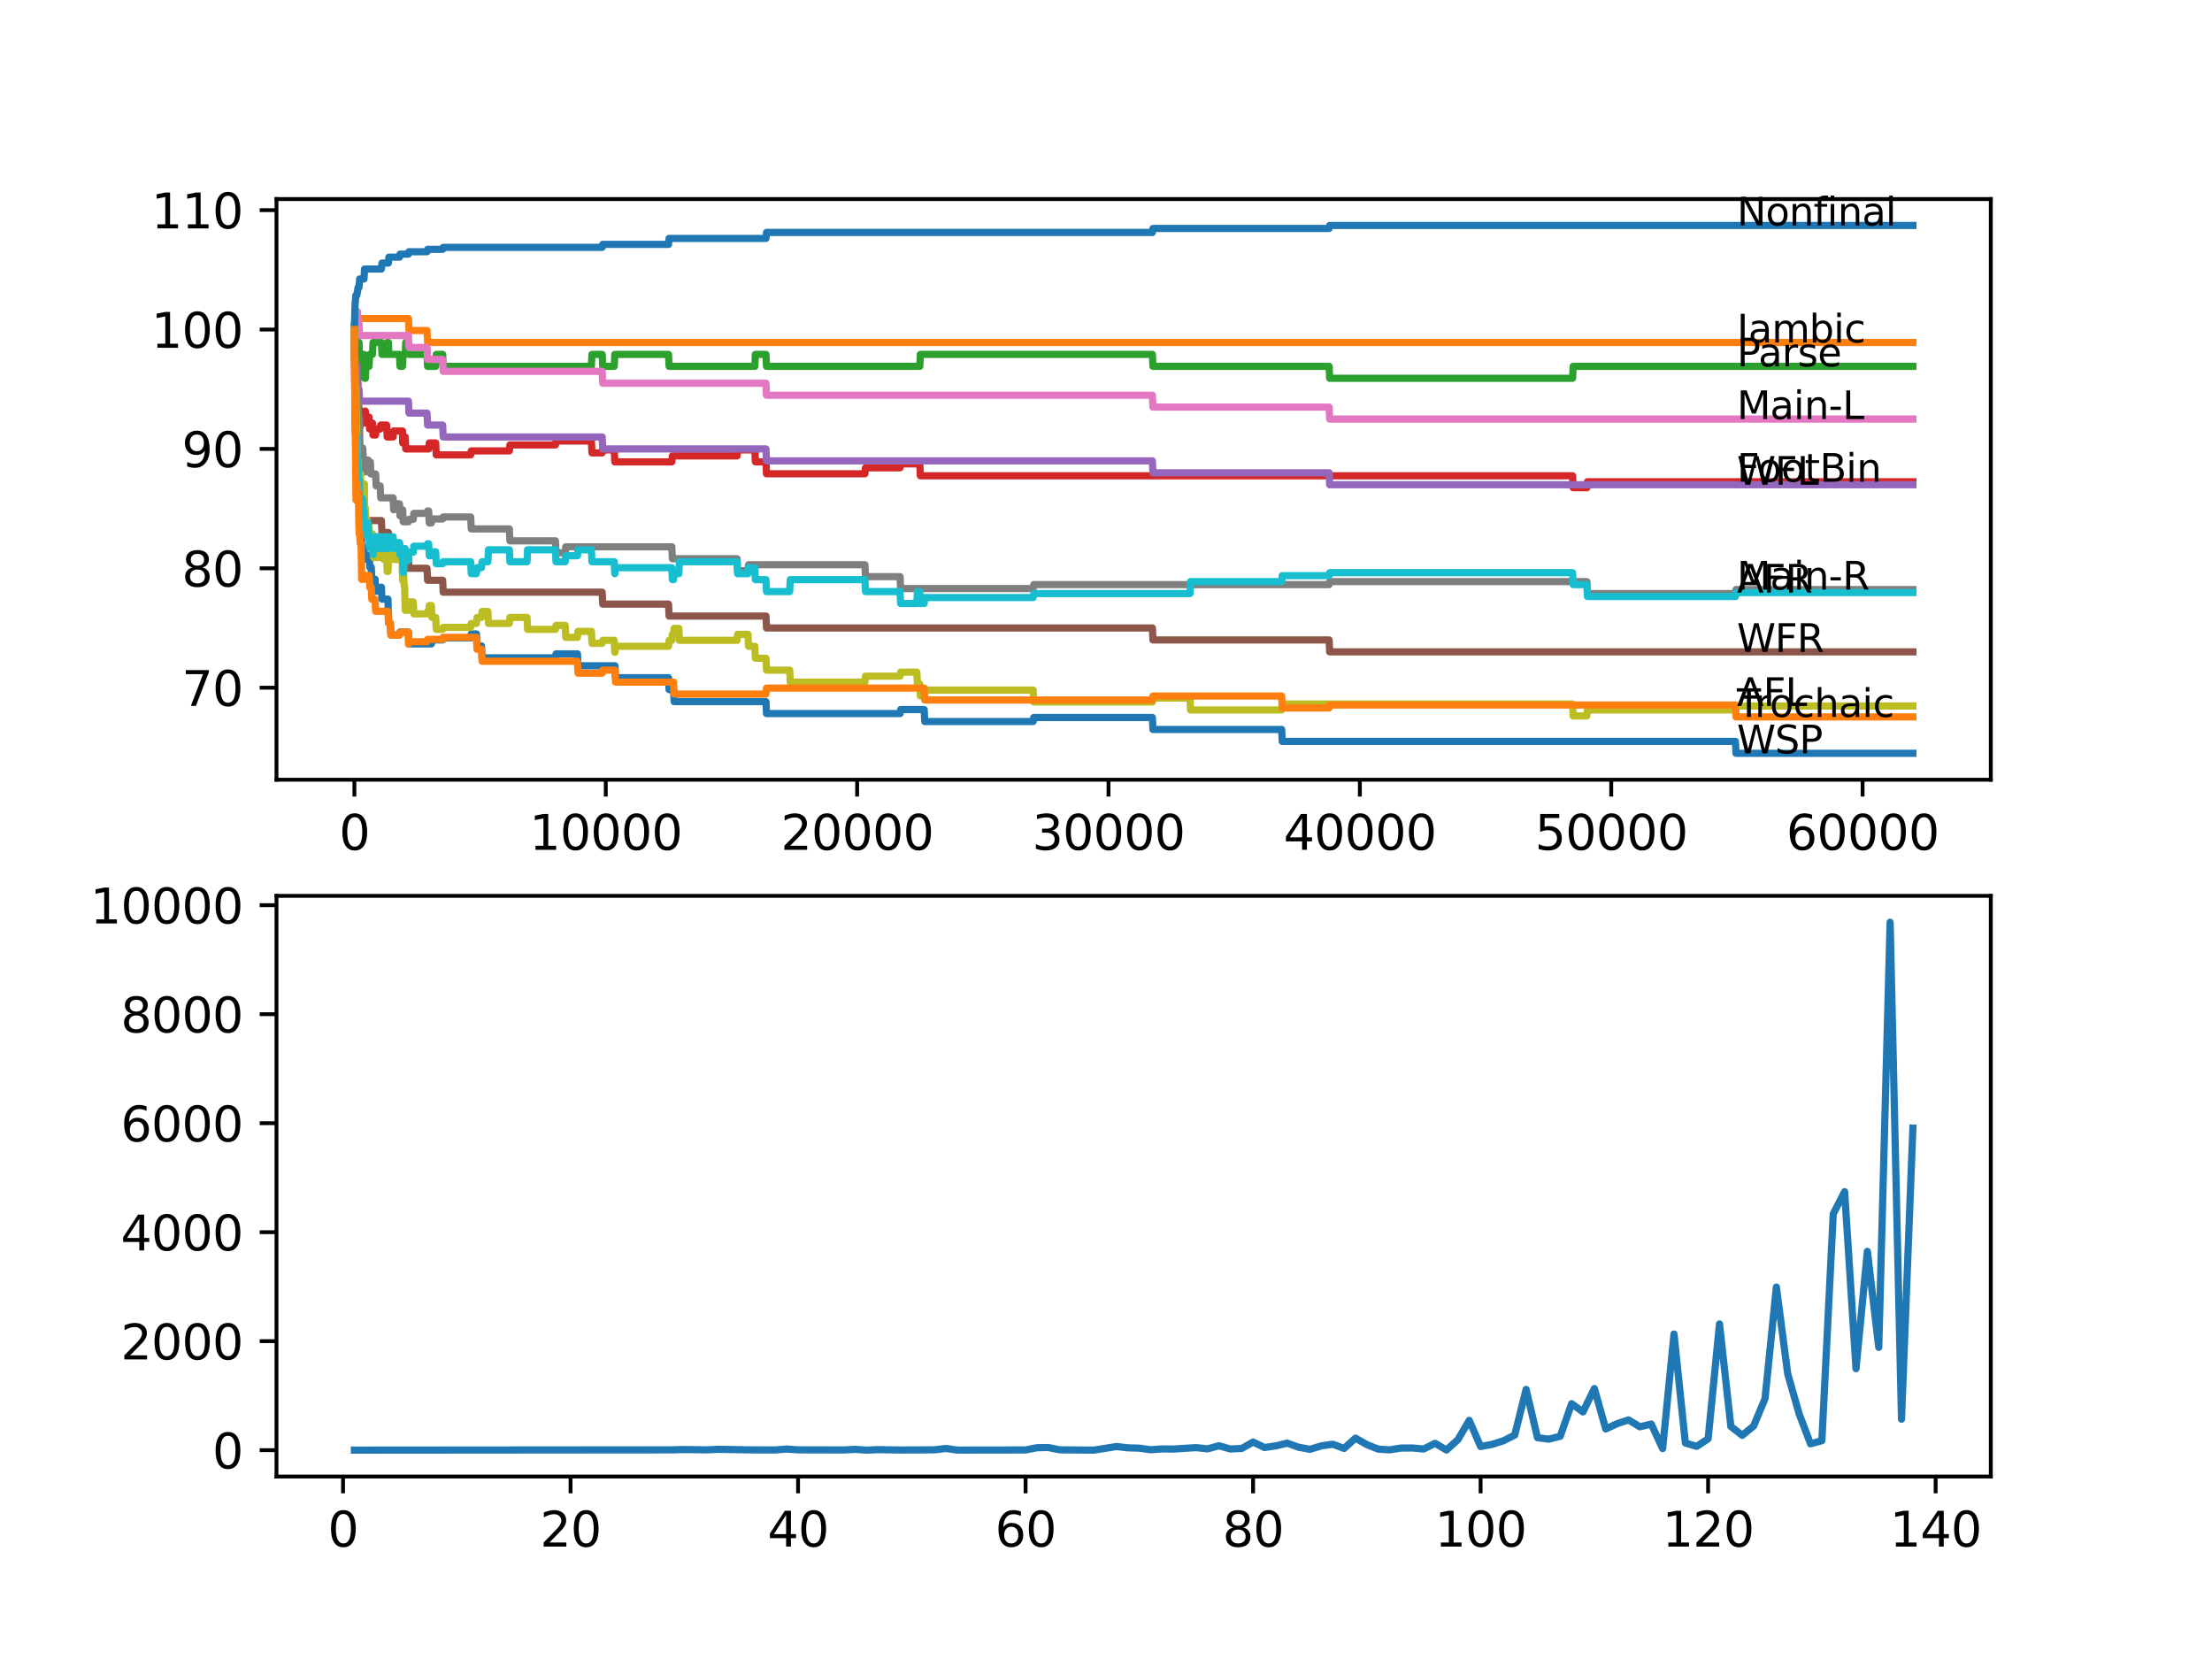 <?xml version="1.0" encoding="utf-8" standalone="no"?>
<!DOCTYPE svg PUBLIC "-//W3C//DTD SVG 1.1//EN"
  "http://www.w3.org/Graphics/SVG/1.1/DTD/svg11.dtd">
<svg xmlns:xlink="http://www.w3.org/1999/xlink" width="460.8pt" height="345.6pt" viewBox="0 0 460.8 345.6" xmlns="http://www.w3.org/2000/svg" version="1.1">
 <defs>
  <style type="text/css">*{stroke-linejoin: round; stroke-linecap: butt}</style>
 </defs>
 <g id="figure_1">
  <g id="patch_1">
   <path d="M 0 345.6 
L 460.8 345.6 
L 460.8 0 
L 0 0 
z
" style="fill: #ffffff"/>
  </g>
  <g id="axes_1">
   <g id="patch_2">
    <path d="M 57.6 162.432 
L 414.72 162.432 
L 414.72 41.472 
L 57.6 41.472 
z
" style="fill: #ffffff"/>
   </g>
   <g id="matplotlib.axis_1">
    <g id="xtick_1">
     <g id="line2d_1">
      <defs>
       <path id="m3d355e591e" d="M 0 0 
L 0 3.5 
" style="stroke: #000000; stroke-width: 0.8"/>
      </defs>
      <g>
       <use xlink:href="#m3d355e591e" x="73.827" y="162.432" style="stroke: #000000; stroke-width: 0.8"/>
      </g>
     </g>
     <g id="text_1">
      <!-- 0 -->
      <g transform="translate(70.646 177.03)scale(0.1 -0.1)">
       <defs>
        <path id="DejaVuSans-30" d="M 2034 4250 
Q 1547 4250 1301 3770 
Q 1056 3291 1056 2328 
Q 1056 1369 1301 889 
Q 1547 409 2034 409 
Q 2525 409 2770 889 
Q 3016 1369 3016 2328 
Q 3016 3291 2770 3770 
Q 2525 4250 2034 4250 
z
M 2034 4750 
Q 2819 4750 3233 4129 
Q 3647 3509 3647 2328 
Q 3647 1150 3233 529 
Q 2819 -91 2034 -91 
Q 1250 -91 836 529 
Q 422 1150 422 2328 
Q 422 3509 836 4129 
Q 1250 4750 2034 4750 
z
" transform="scale(0.016)"/>
       </defs>
       <use xlink:href="#DejaVuSans-30"/>
      </g>
     </g>
    </g>
    <g id="xtick_2">
     <g id="line2d_2">
      <g>
       <use xlink:href="#m3d355e591e" x="126.192" y="162.432" style="stroke: #000000; stroke-width: 0.8"/>
      </g>
     </g>
     <g id="text_2">
      <!-- 10000 -->
      <g transform="translate(110.286 177.03)scale(0.1 -0.1)">
       <defs>
        <path id="DejaVuSans-31" d="M 794 531 
L 1825 531 
L 1825 4091 
L 703 3866 
L 703 4441 
L 1819 4666 
L 2450 4666 
L 2450 531 
L 3481 531 
L 3481 0 
L 794 0 
L 794 531 
z
" transform="scale(0.016)"/>
       </defs>
       <use xlink:href="#DejaVuSans-31"/>
       <use xlink:href="#DejaVuSans-30" x="63.623"/>
       <use xlink:href="#DejaVuSans-30" x="127.246"/>
       <use xlink:href="#DejaVuSans-30" x="190.869"/>
       <use xlink:href="#DejaVuSans-30" x="254.492"/>
      </g>
     </g>
    </g>
    <g id="xtick_3">
     <g id="line2d_3">
      <g>
       <use xlink:href="#m3d355e591e" x="178.556" y="162.432" style="stroke: #000000; stroke-width: 0.8"/>
      </g>
     </g>
     <g id="text_3">
      <!-- 20000 -->
      <g transform="translate(162.65 177.03)scale(0.1 -0.1)">
       <defs>
        <path id="DejaVuSans-32" d="M 1228 531 
L 3431 531 
L 3431 0 
L 469 0 
L 469 531 
Q 828 903 1448 1529 
Q 2069 2156 2228 2338 
Q 2531 2678 2651 2914 
Q 2772 3150 2772 3378 
Q 2772 3750 2511 3984 
Q 2250 4219 1831 4219 
Q 1534 4219 1204 4116 
Q 875 4013 500 3803 
L 500 4441 
Q 881 4594 1212 4672 
Q 1544 4750 1819 4750 
Q 2544 4750 2975 4387 
Q 3406 4025 3406 3419 
Q 3406 3131 3298 2873 
Q 3191 2616 2906 2266 
Q 2828 2175 2409 1742 
Q 1991 1309 1228 531 
z
" transform="scale(0.016)"/>
       </defs>
       <use xlink:href="#DejaVuSans-32"/>
       <use xlink:href="#DejaVuSans-30" x="63.623"/>
       <use xlink:href="#DejaVuSans-30" x="127.246"/>
       <use xlink:href="#DejaVuSans-30" x="190.869"/>
       <use xlink:href="#DejaVuSans-30" x="254.492"/>
      </g>
     </g>
    </g>
    <g id="xtick_4">
     <g id="line2d_4">
      <g>
       <use xlink:href="#m3d355e591e" x="230.921" y="162.432" style="stroke: #000000; stroke-width: 0.8"/>
      </g>
     </g>
     <g id="text_4">
      <!-- 30000 -->
      <g transform="translate(215.015 177.03)scale(0.1 -0.1)">
       <defs>
        <path id="DejaVuSans-33" d="M 2597 2516 
Q 3050 2419 3304 2112 
Q 3559 1806 3559 1356 
Q 3559 666 3084 287 
Q 2609 -91 1734 -91 
Q 1441 -91 1130 -33 
Q 819 25 488 141 
L 488 750 
Q 750 597 1062 519 
Q 1375 441 1716 441 
Q 2309 441 2620 675 
Q 2931 909 2931 1356 
Q 2931 1769 2642 2001 
Q 2353 2234 1838 2234 
L 1294 2234 
L 1294 2753 
L 1863 2753 
Q 2328 2753 2575 2939 
Q 2822 3125 2822 3475 
Q 2822 3834 2567 4026 
Q 2313 4219 1838 4219 
Q 1578 4219 1281 4162 
Q 984 4106 628 3988 
L 628 4550 
Q 988 4650 1302 4700 
Q 1616 4750 1894 4750 
Q 2613 4750 3031 4423 
Q 3450 4097 3450 3541 
Q 3450 3153 3228 2886 
Q 3006 2619 2597 2516 
z
" transform="scale(0.016)"/>
       </defs>
       <use xlink:href="#DejaVuSans-33"/>
       <use xlink:href="#DejaVuSans-30" x="63.623"/>
       <use xlink:href="#DejaVuSans-30" x="127.246"/>
       <use xlink:href="#DejaVuSans-30" x="190.869"/>
       <use xlink:href="#DejaVuSans-30" x="254.492"/>
      </g>
     </g>
    </g>
    <g id="xtick_5">
     <g id="line2d_5">
      <g>
       <use xlink:href="#m3d355e591e" x="283.285" y="162.432" style="stroke: #000000; stroke-width: 0.8"/>
      </g>
     </g>
     <g id="text_5">
      <!-- 40000 -->
      <g transform="translate(267.379 177.03)scale(0.1 -0.1)">
       <defs>
        <path id="DejaVuSans-34" d="M 2419 4116 
L 825 1625 
L 2419 1625 
L 2419 4116 
z
M 2253 4666 
L 3047 4666 
L 3047 1625 
L 3713 1625 
L 3713 1100 
L 3047 1100 
L 3047 0 
L 2419 0 
L 2419 1100 
L 313 1100 
L 313 1709 
L 2253 4666 
z
" transform="scale(0.016)"/>
       </defs>
       <use xlink:href="#DejaVuSans-34"/>
       <use xlink:href="#DejaVuSans-30" x="63.623"/>
       <use xlink:href="#DejaVuSans-30" x="127.246"/>
       <use xlink:href="#DejaVuSans-30" x="190.869"/>
       <use xlink:href="#DejaVuSans-30" x="254.492"/>
      </g>
     </g>
    </g>
    <g id="xtick_6">
     <g id="line2d_6">
      <g>
       <use xlink:href="#m3d355e591e" x="335.65" y="162.432" style="stroke: #000000; stroke-width: 0.8"/>
      </g>
     </g>
     <g id="text_6">
      <!-- 50000 -->
      <g transform="translate(319.744 177.03)scale(0.1 -0.1)">
       <defs>
        <path id="DejaVuSans-35" d="M 691 4666 
L 3169 4666 
L 3169 4134 
L 1269 4134 
L 1269 2991 
Q 1406 3038 1543 3061 
Q 1681 3084 1819 3084 
Q 2600 3084 3056 2656 
Q 3513 2228 3513 1497 
Q 3513 744 3044 326 
Q 2575 -91 1722 -91 
Q 1428 -91 1123 -41 
Q 819 9 494 109 
L 494 744 
Q 775 591 1075 516 
Q 1375 441 1709 441 
Q 2250 441 2565 725 
Q 2881 1009 2881 1497 
Q 2881 1984 2565 2268 
Q 2250 2553 1709 2553 
Q 1456 2553 1204 2497 
Q 953 2441 691 2322 
L 691 4666 
z
" transform="scale(0.016)"/>
       </defs>
       <use xlink:href="#DejaVuSans-35"/>
       <use xlink:href="#DejaVuSans-30" x="63.623"/>
       <use xlink:href="#DejaVuSans-30" x="127.246"/>
       <use xlink:href="#DejaVuSans-30" x="190.869"/>
       <use xlink:href="#DejaVuSans-30" x="254.492"/>
      </g>
     </g>
    </g>
    <g id="xtick_7">
     <g id="line2d_7">
      <g>
       <use xlink:href="#m3d355e591e" x="388.014" y="162.432" style="stroke: #000000; stroke-width: 0.8"/>
      </g>
     </g>
     <g id="text_7">
      <!-- 60000 -->
      <g transform="translate(372.108 177.03)scale(0.1 -0.1)">
       <defs>
        <path id="DejaVuSans-36" d="M 2113 2584 
Q 1688 2584 1439 2293 
Q 1191 2003 1191 1497 
Q 1191 994 1439 701 
Q 1688 409 2113 409 
Q 2538 409 2786 701 
Q 3034 994 3034 1497 
Q 3034 2003 2786 2293 
Q 2538 2584 2113 2584 
z
M 3366 4563 
L 3366 3988 
Q 3128 4100 2886 4159 
Q 2644 4219 2406 4219 
Q 1781 4219 1451 3797 
Q 1122 3375 1075 2522 
Q 1259 2794 1537 2939 
Q 1816 3084 2150 3084 
Q 2853 3084 3261 2657 
Q 3669 2231 3669 1497 
Q 3669 778 3244 343 
Q 2819 -91 2113 -91 
Q 1303 -91 875 529 
Q 447 1150 447 2328 
Q 447 3434 972 4092 
Q 1497 4750 2381 4750 
Q 2619 4750 2861 4703 
Q 3103 4656 3366 4563 
z
" transform="scale(0.016)"/>
       </defs>
       <use xlink:href="#DejaVuSans-36"/>
       <use xlink:href="#DejaVuSans-30" x="63.623"/>
       <use xlink:href="#DejaVuSans-30" x="127.246"/>
       <use xlink:href="#DejaVuSans-30" x="190.869"/>
       <use xlink:href="#DejaVuSans-30" x="254.492"/>
      </g>
     </g>
    </g>
   </g>
   <g id="matplotlib.axis_2">
    <g id="ytick_1">
     <g id="line2d_8">
      <defs>
       <path id="mc2b345889b" d="M 0 0 
L -3.5 0 
" style="stroke: #000000; stroke-width: 0.8"/>
      </defs>
      <g>
       <use xlink:href="#mc2b345889b" x="57.6" y="143.256" style="stroke: #000000; stroke-width: 0.8"/>
      </g>
     </g>
     <g id="text_8">
      <!-- 70 -->
      <g transform="translate(37.875 147.055)scale(0.1 -0.1)">
       <defs>
        <path id="DejaVuSans-37" d="M 525 4666 
L 3525 4666 
L 3525 4397 
L 1831 0 
L 1172 0 
L 2766 4134 
L 525 4134 
L 525 4666 
z
" transform="scale(0.016)"/>
       </defs>
       <use xlink:href="#DejaVuSans-37"/>
       <use xlink:href="#DejaVuSans-30" x="63.623"/>
      </g>
     </g>
    </g>
    <g id="ytick_2">
     <g id="line2d_9">
      <g>
       <use xlink:href="#mc2b345889b" x="57.6" y="118.386" style="stroke: #000000; stroke-width: 0.8"/>
      </g>
     </g>
     <g id="text_9">
      <!-- 80 -->
      <g transform="translate(37.875 122.186)scale(0.1 -0.1)">
       <defs>
        <path id="DejaVuSans-38" d="M 2034 2216 
Q 1584 2216 1326 1975 
Q 1069 1734 1069 1313 
Q 1069 891 1326 650 
Q 1584 409 2034 409 
Q 2484 409 2743 651 
Q 3003 894 3003 1313 
Q 3003 1734 2745 1975 
Q 2488 2216 2034 2216 
z
M 1403 2484 
Q 997 2584 770 2862 
Q 544 3141 544 3541 
Q 544 4100 942 4425 
Q 1341 4750 2034 4750 
Q 2731 4750 3128 4425 
Q 3525 4100 3525 3541 
Q 3525 3141 3298 2862 
Q 3072 2584 2669 2484 
Q 3125 2378 3379 2068 
Q 3634 1759 3634 1313 
Q 3634 634 3220 271 
Q 2806 -91 2034 -91 
Q 1263 -91 848 271 
Q 434 634 434 1313 
Q 434 1759 690 2068 
Q 947 2378 1403 2484 
z
M 1172 3481 
Q 1172 3119 1398 2916 
Q 1625 2713 2034 2713 
Q 2441 2713 2670 2916 
Q 2900 3119 2900 3481 
Q 2900 3844 2670 4047 
Q 2441 4250 2034 4250 
Q 1625 4250 1398 4047 
Q 1172 3844 1172 3481 
z
" transform="scale(0.016)"/>
       </defs>
       <use xlink:href="#DejaVuSans-38"/>
       <use xlink:href="#DejaVuSans-30" x="63.623"/>
      </g>
     </g>
    </g>
    <g id="ytick_3">
     <g id="line2d_10">
      <g>
       <use xlink:href="#mc2b345889b" x="57.6" y="93.517" style="stroke: #000000; stroke-width: 0.8"/>
      </g>
     </g>
     <g id="text_10">
      <!-- 90 -->
      <g transform="translate(37.875 97.316)scale(0.1 -0.1)">
       <defs>
        <path id="DejaVuSans-39" d="M 703 97 
L 703 672 
Q 941 559 1184 500 
Q 1428 441 1663 441 
Q 2288 441 2617 861 
Q 2947 1281 2994 2138 
Q 2813 1869 2534 1725 
Q 2256 1581 1919 1581 
Q 1219 1581 811 2004 
Q 403 2428 403 3163 
Q 403 3881 828 4315 
Q 1253 4750 1959 4750 
Q 2769 4750 3195 4129 
Q 3622 3509 3622 2328 
Q 3622 1225 3098 567 
Q 2575 -91 1691 -91 
Q 1453 -91 1209 -44 
Q 966 3 703 97 
z
M 1959 2075 
Q 2384 2075 2632 2365 
Q 2881 2656 2881 3163 
Q 2881 3666 2632 3958 
Q 2384 4250 1959 4250 
Q 1534 4250 1286 3958 
Q 1038 3666 1038 3163 
Q 1038 2656 1286 2365 
Q 1534 2075 1959 2075 
z
" transform="scale(0.016)"/>
       </defs>
       <use xlink:href="#DejaVuSans-39"/>
       <use xlink:href="#DejaVuSans-30" x="63.623"/>
      </g>
     </g>
    </g>
    <g id="ytick_4">
     <g id="line2d_11">
      <g>
       <use xlink:href="#mc2b345889b" x="57.6" y="68.648" style="stroke: #000000; stroke-width: 0.8"/>
      </g>
     </g>
     <g id="text_11">
      <!-- 100 -->
      <g transform="translate(31.512 72.447)scale(0.1 -0.1)">
       <use xlink:href="#DejaVuSans-31"/>
       <use xlink:href="#DejaVuSans-30" x="63.623"/>
       <use xlink:href="#DejaVuSans-30" x="127.246"/>
      </g>
     </g>
    </g>
    <g id="ytick_5">
     <g id="line2d_12">
      <g>
       <use xlink:href="#mc2b345889b" x="57.6" y="43.779" style="stroke: #000000; stroke-width: 0.8"/>
      </g>
     </g>
     <g id="text_12">
      <!-- 110 -->
      <g transform="translate(31.512 47.578)scale(0.1 -0.1)">
       <use xlink:href="#DejaVuSans-31"/>
       <use xlink:href="#DejaVuSans-31" x="63.623"/>
       <use xlink:href="#DejaVuSans-30" x="127.246"/>
      </g>
     </g>
    </g>
   </g>
   <g id="line2d_13">
    <path d="M 73.833 71.135 
L 73.964 84.813 
L 73.854 70.306 
L 73.969 83.569 
L 74 83.569 
L 74.011 81.497 
L 74.068 87.714 
L 74.095 86.885 
L 74.126 89.372 
L 74.205 88.129 
L 74.225 88.129 
L 74.341 90.616 
L 74.44 89.787 
L 74.561 94.761 
L 74.644 94.761 
L 74.77 102.221 
L 74.807 102.221 
L 74.927 108.853 
L 75.116 108.853 
L 75.22 107.403 
L 75.346 114.863 
L 75.823 114.863 
L 75.854 114.034 
L 75.859 116.521 
L 75.927 115.692 
L 76.922 115.692 
L 77.037 118.179 
L 77.341 118.179 
L 77.456 120.666 
L 78.137 120.666 
L 78.252 123.153 
L 79.195 123.153 
L 79.31 122.324 
L 79.451 122.324 
L 79.567 124.811 
L 80.823 124.811 
L 80.944 129.785 
L 81.321 129.785 
L 81.436 132.272 
L 83.216 132.272 
L 83.332 131.65 
L 85.07 131.65 
L 85.185 134.137 
L 89.861 134.137 
L 89.977 133.308 
L 92.213 133.308 
L 92.328 132.894 
L 98.051 132.894 
L 98.167 132.065 
L 99.25 132.065 
L 99.366 134.551 
L 100.308 134.551 
L 100.423 137.038 
L 115.709 137.038 
L 115.824 136.209 
L 120.29 136.209 
L 120.406 138.696 
L 128.109 138.696 
L 128.224 141.183 
L 139.267 141.183 
L 139.383 143.67 
L 140.32 143.67 
L 140.435 146.157 
L 159.564 146.157 
L 159.679 148.644 
L 187.5 148.644 
L 187.616 147.815 
L 192.522 147.815 
L 192.637 150.302 
L 215.227 150.302 
L 215.343 149.473 
L 240.064 149.473 
L 240.179 151.96 
L 266.995 151.96 
L 267.11 154.447 
L 361.523 154.447 
L 361.638 156.934 
L 398.487 156.934 
L 398.487 156.934 
" clip-path="url(#p51c6d36714)" style="fill: none; stroke: #1f77b4; stroke-width: 1.5; stroke-linecap: square"/>
   </g>
   <g id="line2d_14">
    <path d="M 73.833 67.819 
L 73.838 67.819 
L 73.953 66.368 
L 85.086 66.368 
L 85.201 68.855 
L 88.956 68.855 
L 89.071 71.342 
L 398.487 71.342 
L 398.487 71.342 
" clip-path="url(#p51c6d36714)" style="fill: none; stroke: #ff7f0e; stroke-width: 1.5; stroke-linecap: square"/>
   </g>
   <g id="line2d_15">
    <path d="M 73.833 71.135 
L 73.932 67.197 
L 73.88 72.171 
L 73.948 68.855 
L 74.016 76.316 
L 74.063 72.586 
L 74.084 72.586 
L 74.199 76.316 
L 74.257 76.316 
L 74.341 73.829 
L 74.367 76.316 
L 74.393 76.316 
L 74.508 78.803 
L 74.587 78.803 
L 74.712 71.342 
L 74.801 71.342 
L 74.922 76.316 
L 75.126 76.316 
L 75.241 73.829 
L 75.823 73.829 
L 75.943 78.803 
L 76.111 78.803 
L 76.226 76.316 
L 76.88 76.316 
L 76.996 73.829 
L 77.587 73.829 
L 77.702 71.342 
L 79.451 71.342 
L 79.567 73.829 
L 80.541 73.829 
L 80.656 71.342 
L 80.907 71.342 
L 81.022 73.829 
L 83.216 73.829 
L 83.332 76.316 
L 83.85 76.316 
L 83.965 73.829 
L 84.41 73.829 
L 84.526 71.342 
L 85.086 71.342 
L 85.201 73.829 
L 88.956 73.829 
L 89.071 76.316 
L 90.762 76.316 
L 90.877 73.829 
L 92.213 73.829 
L 92.328 76.316 
L 123.197 76.316 
L 123.312 73.829 
L 125.443 73.829 
L 125.558 76.316 
L 127.957 76.316 
L 128.072 73.829 
L 139.267 73.829 
L 139.383 76.316 
L 157.244 76.316 
L 157.359 73.829 
L 159.564 73.829 
L 159.679 76.316 
L 191.611 76.316 
L 191.726 73.829 
L 240.064 73.829 
L 240.179 76.316 
L 276.876 76.316 
L 276.991 78.803 
L 327.601 78.803 
L 327.717 76.316 
L 398.487 76.316 
L 398.487 76.316 
" clip-path="url(#p51c6d36714)" style="fill: none; stroke: #2ca02c; stroke-width: 1.5; stroke-linecap: square"/>
   </g>
   <g id="line2d_16">
    <path d="M 73.833 71.135 
L 73.869 71.135 
L 73.875 70.513 
L 73.88 73 
L 73.943 72.586 
L 74.063 78.388 
L 74.189 75.901 
L 74.257 75.901 
L 74.372 78.388 
L 74.456 78.388 
L 74.571 80.875 
L 74.618 80.875 
L 74.733 85.02 
L 74.801 85.02 
L 74.89 89.165 
L 74.917 87.922 
L 74.953 87.922 
L 75.069 86.678 
L 75.116 86.678 
L 75.126 86.056 
L 75.131 88.543 
L 75.215 87.714 
L 75.566 87.714 
L 75.681 86.471 
L 75.88 86.471 
L 75.995 85.642 
L 76.111 85.642 
L 76.226 88.129 
L 76.687 88.129 
L 76.802 86.885 
L 76.88 86.885 
L 76.996 89.372 
L 77.153 89.372 
L 77.268 88.129 
L 77.587 88.129 
L 77.702 90.616 
L 78.252 90.616 
L 78.367 89.372 
L 79.195 89.372 
L 79.31 88.543 
L 80.541 88.543 
L 80.656 91.03 
L 81.892 91.03 
L 82.007 89.787 
L 83.85 89.787 
L 83.881 92.274 
L 83.96 91.03 
L 84.41 91.03 
L 84.526 93.517 
L 89.306 93.517 
L 89.422 92.274 
L 90.762 92.274 
L 90.877 94.761 
L 98.051 94.761 
L 98.167 93.932 
L 106.11 93.932 
L 106.225 92.688 
L 115.709 92.688 
L 115.824 91.859 
L 123.197 91.859 
L 123.312 94.346 
L 125.443 94.346 
L 125.558 93.724 
L 127.957 93.724 
L 128.072 96.211 
L 139.953 96.211 
L 140.069 94.968 
L 153.542 94.968 
L 153.657 93.724 
L 157.244 93.724 
L 157.359 96.211 
L 159.564 96.211 
L 159.679 98.698 
L 180.18 98.698 
L 180.295 97.455 
L 187.5 97.455 
L 187.616 96.626 
L 191.611 96.626 
L 191.726 99.113 
L 327.601 99.113 
L 327.717 101.6 
L 330.576 101.6 
L 330.691 100.356 
L 398.487 100.356 
L 398.487 100.356 
" clip-path="url(#p51c6d36714)" style="fill: none; stroke: #d62728; stroke-width: 1.5; stroke-linecap: square"/>
   </g>
   <g id="line2d_17">
    <path d="M 73.833 71.135 
L 73.953 76.109 
L 74.341 76.109 
L 74.456 78.596 
L 74.477 78.596 
L 74.592 81.083 
L 74.801 81.083 
L 74.917 83.569 
L 85.086 83.569 
L 85.201 86.056 
L 88.956 86.056 
L 89.071 88.543 
L 92.213 88.543 
L 92.328 91.03 
L 125.443 91.03 
L 125.558 93.517 
L 159.564 93.517 
L 159.679 96.004 
L 240.064 96.004 
L 240.179 98.491 
L 276.876 98.491 
L 276.991 100.978 
L 398.487 100.978 
L 398.487 100.978 
" clip-path="url(#p51c6d36714)" style="fill: none; stroke: #9467bd; stroke-width: 1.5; stroke-linecap: square"/>
   </g>
   <g id="line2d_18">
    <path d="M 73.833 71.135 
L 73.979 88.543 
L 74.011 88.543 
L 74.131 93.517 
L 74.341 93.517 
L 74.456 96.004 
L 74.477 96.004 
L 74.592 98.491 
L 74.801 98.491 
L 74.922 103.465 
L 75.823 103.465 
L 75.943 108.439 
L 79.451 108.439 
L 79.567 110.926 
L 80.907 110.926 
L 81.022 113.413 
L 83.216 113.413 
L 83.332 115.9 
L 85.086 115.9 
L 85.201 118.386 
L 88.956 118.386 
L 89.071 120.873 
L 92.213 120.873 
L 92.328 123.36 
L 125.443 123.36 
L 125.558 125.847 
L 139.267 125.847 
L 139.383 128.334 
L 159.564 128.334 
L 159.679 130.821 
L 240.064 130.821 
L 240.179 133.308 
L 276.876 133.308 
L 276.991 135.795 
L 398.487 135.795 
L 398.487 135.795 
" clip-path="url(#p51c6d36714)" style="fill: none; stroke: #8c564b; stroke-width: 1.5; stroke-linecap: square"/>
   </g>
   <g id="line2d_19">
    <path d="M 73.833 68.648 
L 73.88 69.891 
L 73.953 67.404 
L 74.189 67.404 
L 74.304 66.161 
L 74.341 66.161 
L 74.393 68.648 
L 74.419 64.918 
L 74.445 64.918 
L 74.477 64.918 
L 74.592 67.404 
L 74.801 67.404 
L 74.917 69.891 
L 85.086 69.891 
L 85.201 72.378 
L 88.956 72.378 
L 89.071 74.865 
L 92.213 74.865 
L 92.328 77.352 
L 125.443 77.352 
L 125.558 79.839 
L 159.564 79.839 
L 159.679 82.326 
L 240.064 82.326 
L 240.179 84.813 
L 276.876 84.813 
L 276.991 87.3 
L 398.487 87.3 
L 398.487 87.3 
" clip-path="url(#p51c6d36714)" style="fill: none; stroke: #e377c2; stroke-width: 1.5; stroke-linecap: square"/>
   </g>
   <g id="line2d_20">
    <path d="M 73.833 71.135 
L 73.906 76.855 
L 73.948 74.782 
L 74.006 74.782 
L 74.095 79.134 
L 74.121 78.305 
L 74.189 78.305 
L 74.225 80.792 
L 74.299 79.549 
L 74.393 79.549 
L 74.513 84.523 
L 74.587 84.523 
L 74.702 87.01 
L 74.87 87.01 
L 74.995 93.973 
L 75.116 93.973 
L 75.137 93.351 
L 75.142 95.838 
L 75.22 94.595 
L 75.33 94.595 
L 75.446 93.351 
L 75.566 93.351 
L 75.681 95.838 
L 75.88 95.838 
L 75.917 98.325 
L 75.99 95.838 
L 76.687 95.838 
L 76.802 98.325 
L 76.922 98.325 
L 77.037 97.496 
L 77.043 97.496 
L 77.153 96.253 
L 77.268 98.74 
L 78.252 98.74 
L 78.367 101.227 
L 79.195 101.227 
L 79.31 103.714 
L 81.892 103.714 
L 82.007 106.201 
L 82.059 106.201 
L 82.174 104.957 
L 83.216 104.957 
L 83.332 107.444 
L 83.751 107.444 
L 83.866 106.201 
L 83.881 106.201 
L 83.997 108.687 
L 85.086 108.687 
L 85.201 108.19 
L 86.091 108.19 
L 86.206 106.947 
L 88.956 106.947 
L 89.071 106.449 
L 89.306 106.449 
L 89.422 108.936 
L 89.861 108.936 
L 89.977 108.107 
L 92.213 108.107 
L 92.328 107.693 
L 98.051 107.693 
L 98.167 110.18 
L 106.11 110.18 
L 106.225 112.667 
L 115.709 112.667 
L 115.824 115.153 
L 117.746 115.153 
L 117.861 113.91 
L 139.953 113.91 
L 140.069 116.397 
L 153.542 116.397 
L 153.657 118.884 
L 155.82 118.884 
L 155.935 117.64 
L 180.18 117.64 
L 180.295 120.127 
L 187.5 120.127 
L 187.616 122.614 
L 215.227 122.614 
L 215.343 121.785 
L 276.876 121.785 
L 276.991 121.164 
L 330.576 121.164 
L 330.691 123.65 
L 361.523 123.65 
L 361.638 122.821 
L 398.487 122.821 
L 398.487 122.821 
" clip-path="url(#p51c6d36714)" style="fill: none; stroke: #7f7f7f; stroke-width: 1.5; stroke-linecap: square"/>
   </g>
   <g id="line2d_21">
    <path d="M 73.833 68.648 
L 73.838 68.026 
L 73.854 75.487 
L 73.89 73.124 
L 74.021 82.658 
L 74.047 83.901 
L 74.126 80.585 
L 74.252 88.046 
L 74.257 88.046 
L 74.377 93.02 
L 74.393 93.02 
L 74.477 96.75 
L 74.508 95.921 
L 74.587 95.921 
L 74.707 101.31 
L 74.723 101.31 
L 74.801 100.066 
L 74.807 102.553 
L 74.833 101.31 
L 74.859 101.31 
L 74.87 103.796 
L 74.959 98.74 
L 74.964 98.74 
L 75.116 98.74 
L 75.22 105.372 
L 75.236 104.128 
L 75.273 104.128 
L 75.33 101.641 
L 75.383 104.128 
L 75.566 104.128 
L 75.681 102.885 
L 75.854 102.885 
L 75.917 100.812 
L 75.927 105.786 
L 75.948 105.786 
L 76.111 105.786 
L 76.226 108.273 
L 76.461 108.273 
L 76.577 110.76 
L 76.687 110.76 
L 76.802 109.516 
L 76.88 109.516 
L 76.922 112.003 
L 76.99 111.174 
L 77.043 111.174 
L 77.153 113.661 
L 77.268 112.418 
L 77.341 112.418 
L 77.456 111.174 
L 77.587 111.174 
L 77.702 113.661 
L 77.713 113.661 
L 77.828 116.148 
L 78.137 116.148 
L 78.258 113.661 
L 78.415 113.661 
L 78.53 116.148 
L 79.195 116.148 
L 79.31 115.319 
L 79.451 115.319 
L 79.567 114.076 
L 79.865 114.076 
L 79.98 116.563 
L 80.541 116.563 
L 80.656 119.05 
L 80.823 119.05 
L 80.944 116.563 
L 81.321 116.563 
L 81.436 115.319 
L 81.892 115.319 
L 82.007 114.076 
L 82.059 114.076 
L 82.174 116.563 
L 83.216 116.563 
L 83.332 115.941 
L 83.751 115.941 
L 83.871 120.915 
L 83.881 120.915 
L 83.997 119.671 
L 84.086 119.671 
L 84.201 122.158 
L 84.295 122.158 
L 84.416 127.132 
L 85.07 127.132 
L 85.185 125.391 
L 86.091 125.391 
L 86.206 127.878 
L 88.956 127.878 
L 89.071 127.381 
L 89.306 127.381 
L 89.422 126.137 
L 89.861 126.137 
L 89.977 128.624 
L 90.762 128.624 
L 90.877 131.111 
L 92.213 131.111 
L 92.328 130.697 
L 98.051 130.697 
L 98.167 129.868 
L 99.25 129.868 
L 99.366 128.624 
L 100.308 128.624 
L 100.423 127.381 
L 101.644 127.381 
L 101.759 129.868 
L 106.11 129.868 
L 106.225 128.624 
L 109.786 128.624 
L 109.901 131.111 
L 115.709 131.111 
L 115.824 130.282 
L 117.746 130.282 
L 117.861 132.769 
L 120.29 132.769 
L 120.406 131.526 
L 123.197 131.526 
L 123.312 134.013 
L 125.443 134.013 
L 125.558 133.391 
L 127.957 133.391 
L 128.072 135.878 
L 128.109 135.878 
L 128.224 134.634 
L 139.267 134.634 
L 139.383 133.391 
L 139.953 133.391 
L 140.069 132.147 
L 140.32 132.147 
L 140.435 130.904 
L 141.414 130.904 
L 141.53 133.391 
L 153.542 133.391 
L 153.657 132.147 
L 155.82 132.147 
L 155.935 134.634 
L 157.244 134.634 
L 157.359 137.121 
L 159.564 137.121 
L 159.679 139.608 
L 164.507 139.608 
L 164.622 142.095 
L 180.18 142.095 
L 180.295 140.852 
L 187.5 140.852 
L 187.616 140.023 
L 190.998 140.023 
L 191.113 142.51 
L 191.611 142.51 
L 191.726 144.997 
L 192.522 144.997 
L 192.637 143.753 
L 215.227 143.753 
L 215.343 146.24 
L 240.064 146.24 
L 240.179 145.411 
L 247.892 145.411 
L 248.007 147.898 
L 266.995 147.898 
L 267.11 146.655 
L 327.601 146.655 
L 327.717 149.141 
L 330.576 149.141 
L 330.691 147.898 
L 361.523 147.898 
L 361.638 147.069 
L 398.487 147.069 
L 398.487 147.069 
" clip-path="url(#p51c6d36714)" style="fill: none; stroke: #bcbd22; stroke-width: 1.5; stroke-linecap: square"/>
   </g>
   <g id="line2d_22">
    <path d="M 73.833 67.819 
L 73.838 67.819 
L 73.974 80.792 
L 74 80.792 
L 74.131 92.191 
L 74.225 92.191 
L 74.257 90.947 
L 74.262 93.434 
L 74.33 93.434 
L 74.341 93.434 
L 74.44 95.921 
L 74.451 94.678 
L 74.456 94.678 
L 74.571 97.165 
L 74.587 97.165 
L 74.707 102.553 
L 74.723 102.553 
L 74.801 101.31 
L 74.807 103.796 
L 74.833 102.553 
L 74.859 102.553 
L 74.87 100.066 
L 74.959 105.786 
L 75.116 105.786 
L 75.126 105.164 
L 75.142 110.138 
L 75.199 108.895 
L 75.22 108.895 
L 75.351 103.921 
L 75.566 103.921 
L 75.681 106.408 
L 75.823 106.408 
L 75.917 111.382 
L 75.938 108.895 
L 76.111 108.895 
L 76.226 111.382 
L 76.461 111.382 
L 76.577 108.895 
L 76.687 108.895 
L 76.802 111.382 
L 76.88 111.382 
L 76.922 113.869 
L 76.99 113.04 
L 77.043 113.04 
L 77.153 111.796 
L 77.268 114.283 
L 77.341 114.283 
L 77.456 113.04 
L 77.587 113.04 
L 77.702 115.526 
L 77.713 115.526 
L 77.828 113.04 
L 78.137 113.04 
L 78.252 111.796 
L 78.367 114.283 
L 78.415 114.283 
L 78.53 111.796 
L 79.195 111.796 
L 79.31 114.283 
L 79.865 114.283 
L 79.98 111.796 
L 80.541 111.796 
L 80.656 114.283 
L 80.823 114.283 
L 80.939 113.04 
L 81.321 113.04 
L 81.436 111.796 
L 81.892 111.796 
L 82.007 114.283 
L 82.059 114.283 
L 82.174 113.04 
L 83.216 113.04 
L 83.332 115.526 
L 83.751 115.526 
L 83.85 114.283 
L 83.855 116.77 
L 83.881 116.77 
L 83.997 119.257 
L 84.086 119.257 
L 84.201 116.77 
L 84.295 116.77 
L 84.41 114.283 
L 84.526 116.77 
L 85.07 116.77 
L 85.185 115.029 
L 86.091 115.029 
L 86.206 113.786 
L 88.956 113.786 
L 89.071 113.288 
L 89.306 113.288 
L 89.422 115.775 
L 89.861 115.775 
L 89.977 114.946 
L 90.762 114.946 
L 90.877 117.433 
L 92.213 117.433 
L 92.328 117.019 
L 98.051 117.019 
L 98.167 119.506 
L 99.25 119.506 
L 99.366 118.262 
L 100.308 118.262 
L 100.423 117.019 
L 101.644 117.019 
L 101.759 114.532 
L 106.11 114.532 
L 106.225 117.019 
L 109.786 117.019 
L 109.901 114.532 
L 115.709 114.532 
L 115.824 117.019 
L 117.746 117.019 
L 117.861 115.775 
L 120.29 115.775 
L 120.406 114.532 
L 123.197 114.532 
L 123.312 117.019 
L 127.957 117.019 
L 128.072 119.506 
L 128.109 119.506 
L 128.224 118.262 
L 139.953 118.262 
L 140.069 120.749 
L 140.32 120.749 
L 140.435 119.506 
L 141.414 119.506 
L 141.53 117.019 
L 153.542 117.019 
L 153.657 119.506 
L 155.82 119.506 
L 155.935 118.262 
L 157.244 118.262 
L 157.359 120.749 
L 159.564 120.749 
L 159.679 123.236 
L 164.507 123.236 
L 164.622 120.749 
L 180.18 120.749 
L 180.295 123.236 
L 187.5 123.236 
L 187.616 125.723 
L 190.998 125.723 
L 191.113 123.236 
L 191.611 123.236 
L 191.726 125.723 
L 192.522 125.723 
L 192.637 124.479 
L 215.227 124.479 
L 215.343 123.65 
L 247.892 123.65 
L 248.007 121.164 
L 266.995 121.164 
L 267.11 119.92 
L 276.876 119.92 
L 276.991 119.298 
L 327.601 119.298 
L 327.717 121.785 
L 330.576 121.785 
L 330.691 124.272 
L 361.523 124.272 
L 361.638 123.443 
L 398.487 123.443 
L 398.487 123.443 
" clip-path="url(#p51c6d36714)" style="fill: none; stroke: #17becf; stroke-width: 1.5; stroke-linecap: square"/>
   </g>
   <g id="line2d_23">
    <path d="M 73.833 67.819 
L 73.985 62.969 
L 74.011 62.969 
L 74.131 61.519 
L 74.341 61.519 
L 74.456 60.69 
L 74.477 60.69 
L 74.592 59.861 
L 74.801 59.861 
L 74.917 58.12 
L 75.823 58.12 
L 75.943 56.047 
L 79.451 56.047 
L 79.567 54.804 
L 80.907 54.804 
L 81.022 53.561 
L 83.216 53.561 
L 83.332 52.939 
L 85.086 52.939 
L 85.201 52.441 
L 88.956 52.441 
L 89.071 51.944 
L 92.213 51.944 
L 92.328 51.53 
L 125.443 51.53 
L 125.558 50.908 
L 139.267 50.908 
L 139.383 49.664 
L 159.564 49.664 
L 159.679 48.421 
L 240.064 48.421 
L 240.179 47.592 
L 276.876 47.592 
L 276.991 46.97 
L 398.487 46.97 
L 398.487 46.97 
" clip-path="url(#p51c6d36714)" style="fill: none; stroke: #1f77b4; stroke-width: 1.5; stroke-linecap: square"/>
   </g>
   <g id="line2d_24">
    <path d="M 73.833 68.648 
L 73.948 89.911 
L 73.985 89.289 
L 74.016 89.289 
L 74.157 104.211 
L 74.189 104.211 
L 74.304 102.967 
L 74.341 102.967 
L 74.44 100.895 
L 74.445 103.382 
L 74.477 103.382 
L 74.592 102.553 
L 74.644 102.553 
L 74.77 110.014 
L 74.801 110.014 
L 74.807 108.77 
L 74.812 111.257 
L 74.906 110.76 
L 74.917 110.76 
L 75.032 113.247 
L 75.22 113.247 
L 75.346 120.708 
L 75.823 120.708 
L 75.938 119.879 
L 76.922 119.879 
L 77.037 122.366 
L 77.341 122.366 
L 77.456 124.852 
L 78.137 124.852 
L 78.252 127.339 
L 80.823 127.339 
L 80.939 129.826 
L 81.321 129.826 
L 81.436 132.313 
L 83.216 132.313 
L 83.332 131.692 
L 85.07 131.692 
L 85.086 134.178 
L 85.185 133.681 
L 88.956 133.681 
L 89.071 133.184 
L 92.213 133.184 
L 92.328 132.769 
L 99.25 132.769 
L 99.366 135.256 
L 100.308 135.256 
L 100.423 137.743 
L 120.29 137.743 
L 120.406 140.23 
L 125.443 140.23 
L 125.558 139.608 
L 128.109 139.608 
L 128.224 142.095 
L 140.32 142.095 
L 140.435 144.582 
L 159.564 144.582 
L 159.679 143.339 
L 192.522 143.339 
L 192.637 145.826 
L 240.064 145.826 
L 240.179 144.997 
L 266.995 144.997 
L 267.11 147.483 
L 276.876 147.483 
L 276.991 146.862 
L 361.523 146.862 
L 361.638 149.349 
L 398.487 149.349 
L 398.487 149.349 
" clip-path="url(#p51c6d36714)" style="fill: none; stroke: #ff7f0e; stroke-width: 1.5; stroke-linecap: square"/>
   </g>
   <g id="patch_3">
    <path d="M 57.6 162.432 
L 57.6 41.472 
" style="fill: none; stroke: #000000; stroke-width: 0.8; stroke-linejoin: miter; stroke-linecap: square"/>
   </g>
   <g id="patch_4">
    <path d="M 414.72 162.432 
L 414.72 41.472 
" style="fill: none; stroke: #000000; stroke-width: 0.8; stroke-linejoin: miter; stroke-linecap: square"/>
   </g>
   <g id="patch_5">
    <path d="M 57.6 162.432 
L 414.72 162.432 
" style="fill: none; stroke: #000000; stroke-width: 0.8; stroke-linejoin: miter; stroke-linecap: square"/>
   </g>
   <g id="patch_6">
    <path d="M 57.6 41.472 
L 414.72 41.472 
" style="fill: none; stroke: #000000; stroke-width: 0.8; stroke-linejoin: miter; stroke-linecap: square"/>
   </g>
   <g id="text_13">
    <!-- WSP -->
    <g transform="translate(361.832 156.934)scale(0.08 -0.08)">
     <defs>
      <path id="DejaVuSans-57" d="M 213 4666 
L 850 4666 
L 1831 722 
L 2809 4666 
L 3519 4666 
L 4500 722 
L 5478 4666 
L 6119 4666 
L 4947 0 
L 4153 0 
L 3169 4050 
L 2175 0 
L 1381 0 
L 213 4666 
z
" transform="scale(0.016)"/>
      <path id="DejaVuSans-53" d="M 3425 4513 
L 3425 3897 
Q 3066 4069 2747 4153 
Q 2428 4238 2131 4238 
Q 1616 4238 1336 4038 
Q 1056 3838 1056 3469 
Q 1056 3159 1242 3001 
Q 1428 2844 1947 2747 
L 2328 2669 
Q 3034 2534 3370 2195 
Q 3706 1856 3706 1288 
Q 3706 609 3251 259 
Q 2797 -91 1919 -91 
Q 1588 -91 1214 -16 
Q 841 59 441 206 
L 441 856 
Q 825 641 1194 531 
Q 1563 422 1919 422 
Q 2459 422 2753 634 
Q 3047 847 3047 1241 
Q 3047 1584 2836 1778 
Q 2625 1972 2144 2069 
L 1759 2144 
Q 1053 2284 737 2584 
Q 422 2884 422 3419 
Q 422 4038 858 4394 
Q 1294 4750 2059 4750 
Q 2388 4750 2728 4690 
Q 3069 4631 3425 4513 
z
" transform="scale(0.016)"/>
      <path id="DejaVuSans-50" d="M 1259 4147 
L 1259 2394 
L 2053 2394 
Q 2494 2394 2734 2622 
Q 2975 2850 2975 3272 
Q 2975 3691 2734 3919 
Q 2494 4147 2053 4147 
L 1259 4147 
z
M 628 4666 
L 2053 4666 
Q 2838 4666 3239 4311 
Q 3641 3956 3641 3272 
Q 3641 2581 3239 2228 
Q 2838 1875 2053 1875 
L 1259 1875 
L 1259 0 
L 628 0 
L 628 4666 
z
" transform="scale(0.016)"/>
     </defs>
     <use xlink:href="#DejaVuSans-57"/>
     <use xlink:href="#DejaVuSans-53" x="98.877"/>
     <use xlink:href="#DejaVuSans-50" x="162.354"/>
    </g>
   </g>
   <g id="text_14">
    <!-- Iambic -->
    <g transform="translate(361.832 71.342)scale(0.08 -0.08)">
     <defs>
      <path id="DejaVuSans-49" d="M 628 4666 
L 1259 4666 
L 1259 0 
L 628 0 
L 628 4666 
z
" transform="scale(0.016)"/>
      <path id="DejaVuSans-61" d="M 2194 1759 
Q 1497 1759 1228 1600 
Q 959 1441 959 1056 
Q 959 750 1161 570 
Q 1363 391 1709 391 
Q 2188 391 2477 730 
Q 2766 1069 2766 1631 
L 2766 1759 
L 2194 1759 
z
M 3341 1997 
L 3341 0 
L 2766 0 
L 2766 531 
Q 2569 213 2275 61 
Q 1981 -91 1556 -91 
Q 1019 -91 701 211 
Q 384 513 384 1019 
Q 384 1609 779 1909 
Q 1175 2209 1959 2209 
L 2766 2209 
L 2766 2266 
Q 2766 2663 2505 2880 
Q 2244 3097 1772 3097 
Q 1472 3097 1187 3025 
Q 903 2953 641 2809 
L 641 3341 
Q 956 3463 1253 3523 
Q 1550 3584 1831 3584 
Q 2591 3584 2966 3190 
Q 3341 2797 3341 1997 
z
" transform="scale(0.016)"/>
      <path id="DejaVuSans-6d" d="M 3328 2828 
Q 3544 3216 3844 3400 
Q 4144 3584 4550 3584 
Q 5097 3584 5394 3201 
Q 5691 2819 5691 2113 
L 5691 0 
L 5113 0 
L 5113 2094 
Q 5113 2597 4934 2840 
Q 4756 3084 4391 3084 
Q 3944 3084 3684 2787 
Q 3425 2491 3425 1978 
L 3425 0 
L 2847 0 
L 2847 2094 
Q 2847 2600 2669 2842 
Q 2491 3084 2119 3084 
Q 1678 3084 1418 2786 
Q 1159 2488 1159 1978 
L 1159 0 
L 581 0 
L 581 3500 
L 1159 3500 
L 1159 2956 
Q 1356 3278 1631 3431 
Q 1906 3584 2284 3584 
Q 2666 3584 2933 3390 
Q 3200 3197 3328 2828 
z
" transform="scale(0.016)"/>
      <path id="DejaVuSans-62" d="M 3116 1747 
Q 3116 2381 2855 2742 
Q 2594 3103 2138 3103 
Q 1681 3103 1420 2742 
Q 1159 2381 1159 1747 
Q 1159 1113 1420 752 
Q 1681 391 2138 391 
Q 2594 391 2855 752 
Q 3116 1113 3116 1747 
z
M 1159 2969 
Q 1341 3281 1617 3432 
Q 1894 3584 2278 3584 
Q 2916 3584 3314 3078 
Q 3713 2572 3713 1747 
Q 3713 922 3314 415 
Q 2916 -91 2278 -91 
Q 1894 -91 1617 61 
Q 1341 213 1159 525 
L 1159 0 
L 581 0 
L 581 4863 
L 1159 4863 
L 1159 2969 
z
" transform="scale(0.016)"/>
      <path id="DejaVuSans-69" d="M 603 3500 
L 1178 3500 
L 1178 0 
L 603 0 
L 603 3500 
z
M 603 4863 
L 1178 4863 
L 1178 4134 
L 603 4134 
L 603 4863 
z
" transform="scale(0.016)"/>
      <path id="DejaVuSans-63" d="M 3122 3366 
L 3122 2828 
Q 2878 2963 2633 3030 
Q 2388 3097 2138 3097 
Q 1578 3097 1268 2742 
Q 959 2388 959 1747 
Q 959 1106 1268 751 
Q 1578 397 2138 397 
Q 2388 397 2633 464 
Q 2878 531 3122 666 
L 3122 134 
Q 2881 22 2623 -34 
Q 2366 -91 2075 -91 
Q 1284 -91 818 406 
Q 353 903 353 1747 
Q 353 2603 823 3093 
Q 1294 3584 2113 3584 
Q 2378 3584 2631 3529 
Q 2884 3475 3122 3366 
z
" transform="scale(0.016)"/>
     </defs>
     <use xlink:href="#DejaVuSans-49"/>
     <use xlink:href="#DejaVuSans-61" x="29.492"/>
     <use xlink:href="#DejaVuSans-6d" x="90.771"/>
     <use xlink:href="#DejaVuSans-62" x="188.184"/>
     <use xlink:href="#DejaVuSans-69" x="251.66"/>
     <use xlink:href="#DejaVuSans-63" x="279.443"/>
    </g>
   </g>
   <g id="text_15">
    <!-- Parse -->
    <g transform="translate(361.832 76.316)scale(0.08 -0.08)">
     <defs>
      <path id="DejaVuSans-72" d="M 2631 2963 
Q 2534 3019 2420 3045 
Q 2306 3072 2169 3072 
Q 1681 3072 1420 2755 
Q 1159 2438 1159 1844 
L 1159 0 
L 581 0 
L 581 3500 
L 1159 3500 
L 1159 2956 
Q 1341 3275 1631 3429 
Q 1922 3584 2338 3584 
Q 2397 3584 2469 3576 
Q 2541 3569 2628 3553 
L 2631 2963 
z
" transform="scale(0.016)"/>
      <path id="DejaVuSans-73" d="M 2834 3397 
L 2834 2853 
Q 2591 2978 2328 3040 
Q 2066 3103 1784 3103 
Q 1356 3103 1142 2972 
Q 928 2841 928 2578 
Q 928 2378 1081 2264 
Q 1234 2150 1697 2047 
L 1894 2003 
Q 2506 1872 2764 1633 
Q 3022 1394 3022 966 
Q 3022 478 2636 193 
Q 2250 -91 1575 -91 
Q 1294 -91 989 -36 
Q 684 19 347 128 
L 347 722 
Q 666 556 975 473 
Q 1284 391 1588 391 
Q 1994 391 2212 530 
Q 2431 669 2431 922 
Q 2431 1156 2273 1281 
Q 2116 1406 1581 1522 
L 1381 1569 
Q 847 1681 609 1914 
Q 372 2147 372 2553 
Q 372 3047 722 3315 
Q 1072 3584 1716 3584 
Q 2034 3584 2315 3537 
Q 2597 3491 2834 3397 
z
" transform="scale(0.016)"/>
      <path id="DejaVuSans-65" d="M 3597 1894 
L 3597 1613 
L 953 1613 
Q 991 1019 1311 708 
Q 1631 397 2203 397 
Q 2534 397 2845 478 
Q 3156 559 3463 722 
L 3463 178 
Q 3153 47 2828 -22 
Q 2503 -91 2169 -91 
Q 1331 -91 842 396 
Q 353 884 353 1716 
Q 353 2575 817 3079 
Q 1281 3584 2069 3584 
Q 2775 3584 3186 3129 
Q 3597 2675 3597 1894 
z
M 3022 2063 
Q 3016 2534 2758 2815 
Q 2500 3097 2075 3097 
Q 1594 3097 1305 2825 
Q 1016 2553 972 2059 
L 3022 2063 
z
" transform="scale(0.016)"/>
     </defs>
     <use xlink:href="#DejaVuSans-50"/>
     <use xlink:href="#DejaVuSans-61" x="55.803"/>
     <use xlink:href="#DejaVuSans-72" x="117.082"/>
     <use xlink:href="#DejaVuSans-73" x="158.195"/>
     <use xlink:href="#DejaVuSans-65" x="210.295"/>
    </g>
   </g>
   <g id="text_16">
    <!-- FootBin -->
    <g transform="translate(361.832 100.356)scale(0.08 -0.08)">
     <defs>
      <path id="DejaVuSans-46" d="M 628 4666 
L 3309 4666 
L 3309 4134 
L 1259 4134 
L 1259 2759 
L 3109 2759 
L 3109 2228 
L 1259 2228 
L 1259 0 
L 628 0 
L 628 4666 
z
" transform="scale(0.016)"/>
      <path id="DejaVuSans-6f" d="M 1959 3097 
Q 1497 3097 1228 2736 
Q 959 2375 959 1747 
Q 959 1119 1226 758 
Q 1494 397 1959 397 
Q 2419 397 2687 759 
Q 2956 1122 2956 1747 
Q 2956 2369 2687 2733 
Q 2419 3097 1959 3097 
z
M 1959 3584 
Q 2709 3584 3137 3096 
Q 3566 2609 3566 1747 
Q 3566 888 3137 398 
Q 2709 -91 1959 -91 
Q 1206 -91 779 398 
Q 353 888 353 1747 
Q 353 2609 779 3096 
Q 1206 3584 1959 3584 
z
" transform="scale(0.016)"/>
      <path id="DejaVuSans-74" d="M 1172 4494 
L 1172 3500 
L 2356 3500 
L 2356 3053 
L 1172 3053 
L 1172 1153 
Q 1172 725 1289 603 
Q 1406 481 1766 481 
L 2356 481 
L 2356 0 
L 1766 0 
Q 1100 0 847 248 
Q 594 497 594 1153 
L 594 3053 
L 172 3053 
L 172 3500 
L 594 3500 
L 594 4494 
L 1172 4494 
z
" transform="scale(0.016)"/>
      <path id="DejaVuSans-42" d="M 1259 2228 
L 1259 519 
L 2272 519 
Q 2781 519 3026 730 
Q 3272 941 3272 1375 
Q 3272 1813 3026 2020 
Q 2781 2228 2272 2228 
L 1259 2228 
z
M 1259 4147 
L 1259 2741 
L 2194 2741 
Q 2656 2741 2882 2914 
Q 3109 3088 3109 3444 
Q 3109 3797 2882 3972 
Q 2656 4147 2194 4147 
L 1259 4147 
z
M 628 4666 
L 2241 4666 
Q 2963 4666 3353 4366 
Q 3744 4066 3744 3513 
Q 3744 3084 3544 2831 
Q 3344 2578 2956 2516 
Q 3422 2416 3680 2098 
Q 3938 1781 3938 1306 
Q 3938 681 3513 340 
Q 3088 0 2303 0 
L 628 0 
L 628 4666 
z
" transform="scale(0.016)"/>
      <path id="DejaVuSans-6e" d="M 3513 2113 
L 3513 0 
L 2938 0 
L 2938 2094 
Q 2938 2591 2744 2837 
Q 2550 3084 2163 3084 
Q 1697 3084 1428 2787 
Q 1159 2491 1159 1978 
L 1159 0 
L 581 0 
L 581 3500 
L 1159 3500 
L 1159 2956 
Q 1366 3272 1645 3428 
Q 1925 3584 2291 3584 
Q 2894 3584 3203 3211 
Q 3513 2838 3513 2113 
z
" transform="scale(0.016)"/>
     </defs>
     <use xlink:href="#DejaVuSans-46"/>
     <use xlink:href="#DejaVuSans-6f" x="53.895"/>
     <use xlink:href="#DejaVuSans-6f" x="115.076"/>
     <use xlink:href="#DejaVuSans-74" x="176.258"/>
     <use xlink:href="#DejaVuSans-42" x="215.467"/>
     <use xlink:href="#DejaVuSans-69" x="284.07"/>
     <use xlink:href="#DejaVuSans-6e" x="311.854"/>
    </g>
   </g>
   <g id="text_17">
    <!-- WFL -->
    <g transform="translate(361.832 100.978)scale(0.08 -0.08)">
     <defs>
      <path id="DejaVuSans-4c" d="M 628 4666 
L 1259 4666 
L 1259 531 
L 3531 531 
L 3531 0 
L 628 0 
L 628 4666 
z
" transform="scale(0.016)"/>
     </defs>
     <use xlink:href="#DejaVuSans-57"/>
     <use xlink:href="#DejaVuSans-46" x="98.877"/>
     <use xlink:href="#DejaVuSans-4c" x="156.396"/>
    </g>
   </g>
   <g id="text_18">
    <!-- WFR -->
    <g transform="translate(361.832 135.795)scale(0.08 -0.08)">
     <defs>
      <path id="DejaVuSans-52" d="M 2841 2188 
Q 3044 2119 3236 1894 
Q 3428 1669 3622 1275 
L 4263 0 
L 3584 0 
L 2988 1197 
Q 2756 1666 2539 1819 
Q 2322 1972 1947 1972 
L 1259 1972 
L 1259 0 
L 628 0 
L 628 4666 
L 2053 4666 
Q 2853 4666 3247 4331 
Q 3641 3997 3641 3322 
Q 3641 2881 3436 2590 
Q 3231 2300 2841 2188 
z
M 1259 4147 
L 1259 2491 
L 2053 2491 
Q 2509 2491 2742 2702 
Q 2975 2913 2975 3322 
Q 2975 3731 2742 3939 
Q 2509 4147 2053 4147 
L 1259 4147 
z
" transform="scale(0.016)"/>
     </defs>
     <use xlink:href="#DejaVuSans-57"/>
     <use xlink:href="#DejaVuSans-46" x="98.877"/>
     <use xlink:href="#DejaVuSans-52" x="156.396"/>
    </g>
   </g>
   <g id="text_19">
    <!-- Main-L -->
    <g transform="translate(361.832 87.3)scale(0.08 -0.08)">
     <defs>
      <path id="DejaVuSans-4d" d="M 628 4666 
L 1569 4666 
L 2759 1491 
L 3956 4666 
L 4897 4666 
L 4897 0 
L 4281 0 
L 4281 4097 
L 3078 897 
L 2444 897 
L 1241 4097 
L 1241 0 
L 628 0 
L 628 4666 
z
" transform="scale(0.016)"/>
      <path id="DejaVuSans-2d" d="M 313 2009 
L 1997 2009 
L 1997 1497 
L 313 1497 
L 313 2009 
z
" transform="scale(0.016)"/>
     </defs>
     <use xlink:href="#DejaVuSans-4d"/>
     <use xlink:href="#DejaVuSans-61" x="86.279"/>
     <use xlink:href="#DejaVuSans-69" x="147.559"/>
     <use xlink:href="#DejaVuSans-6e" x="175.342"/>
     <use xlink:href="#DejaVuSans-2d" x="238.721"/>
     <use xlink:href="#DejaVuSans-4c" x="274.805"/>
    </g>
   </g>
   <g id="text_20">
    <!-- Main-R -->
    <g transform="translate(361.832 122.821)scale(0.08 -0.08)">
     <use xlink:href="#DejaVuSans-4d"/>
     <use xlink:href="#DejaVuSans-61" x="86.279"/>
     <use xlink:href="#DejaVuSans-69" x="147.559"/>
     <use xlink:href="#DejaVuSans-6e" x="175.342"/>
     <use xlink:href="#DejaVuSans-2d" x="238.721"/>
     <use xlink:href="#DejaVuSans-52" x="274.805"/>
    </g>
   </g>
   <g id="text_21">
    <!-- AFL -->
    <g transform="translate(361.832 147.069)scale(0.08 -0.08)">
     <defs>
      <path id="DejaVuSans-41" d="M 2188 4044 
L 1331 1722 
L 3047 1722 
L 2188 4044 
z
M 1831 4666 
L 2547 4666 
L 4325 0 
L 3669 0 
L 3244 1197 
L 1141 1197 
L 716 0 
L 50 0 
L 1831 4666 
z
" transform="scale(0.016)"/>
     </defs>
     <use xlink:href="#DejaVuSans-41"/>
     <use xlink:href="#DejaVuSans-46" x="68.408"/>
     <use xlink:href="#DejaVuSans-4c" x="125.928"/>
    </g>
   </g>
   <g id="text_22">
    <!-- AFR -->
    <g transform="translate(361.832 123.443)scale(0.08 -0.08)">
     <use xlink:href="#DejaVuSans-41"/>
     <use xlink:href="#DejaVuSans-46" x="68.408"/>
     <use xlink:href="#DejaVuSans-52" x="125.928"/>
    </g>
   </g>
   <g id="text_23">
    <!-- Nonfinal -->
    <g transform="translate(361.832 46.97)scale(0.08 -0.08)">
     <defs>
      <path id="DejaVuSans-4e" d="M 628 4666 
L 1478 4666 
L 3547 763 
L 3547 4666 
L 4159 4666 
L 4159 0 
L 3309 0 
L 1241 3903 
L 1241 0 
L 628 0 
L 628 4666 
z
" transform="scale(0.016)"/>
      <path id="DejaVuSans-66" d="M 2375 4863 
L 2375 4384 
L 1825 4384 
Q 1516 4384 1395 4259 
Q 1275 4134 1275 3809 
L 1275 3500 
L 2222 3500 
L 2222 3053 
L 1275 3053 
L 1275 0 
L 697 0 
L 697 3053 
L 147 3053 
L 147 3500 
L 697 3500 
L 697 3744 
Q 697 4328 969 4595 
Q 1241 4863 1831 4863 
L 2375 4863 
z
" transform="scale(0.016)"/>
      <path id="DejaVuSans-6c" d="M 603 4863 
L 1178 4863 
L 1178 0 
L 603 0 
L 603 4863 
z
" transform="scale(0.016)"/>
     </defs>
     <use xlink:href="#DejaVuSans-4e"/>
     <use xlink:href="#DejaVuSans-6f" x="74.805"/>
     <use xlink:href="#DejaVuSans-6e" x="135.986"/>
     <use xlink:href="#DejaVuSans-66" x="199.365"/>
     <use xlink:href="#DejaVuSans-69" x="234.57"/>
     <use xlink:href="#DejaVuSans-6e" x="262.354"/>
     <use xlink:href="#DejaVuSans-61" x="325.732"/>
     <use xlink:href="#DejaVuSans-6c" x="387.012"/>
    </g>
   </g>
   <g id="text_24">
    <!-- Trochaic -->
    <g transform="translate(361.832 149.349)scale(0.08 -0.08)">
     <defs>
      <path id="DejaVuSans-54" d="M -19 4666 
L 3928 4666 
L 3928 4134 
L 2272 4134 
L 2272 0 
L 1638 0 
L 1638 4134 
L -19 4134 
L -19 4666 
z
" transform="scale(0.016)"/>
      <path id="DejaVuSans-68" d="M 3513 2113 
L 3513 0 
L 2938 0 
L 2938 2094 
Q 2938 2591 2744 2837 
Q 2550 3084 2163 3084 
Q 1697 3084 1428 2787 
Q 1159 2491 1159 1978 
L 1159 0 
L 581 0 
L 581 4863 
L 1159 4863 
L 1159 2956 
Q 1366 3272 1645 3428 
Q 1925 3584 2291 3584 
Q 2894 3584 3203 3211 
Q 3513 2838 3513 2113 
z
" transform="scale(0.016)"/>
     </defs>
     <use xlink:href="#DejaVuSans-54"/>
     <use xlink:href="#DejaVuSans-72" x="46.334"/>
     <use xlink:href="#DejaVuSans-6f" x="85.197"/>
     <use xlink:href="#DejaVuSans-63" x="146.379"/>
     <use xlink:href="#DejaVuSans-68" x="201.359"/>
     <use xlink:href="#DejaVuSans-61" x="264.738"/>
     <use xlink:href="#DejaVuSans-69" x="326.018"/>
     <use xlink:href="#DejaVuSans-63" x="353.801"/>
    </g>
   </g>
  </g>
  <g id="axes_2">
   <g id="patch_7">
    <path d="M 57.6 307.584 
L 414.72 307.584 
L 414.72 186.624 
L 57.6 186.624 
z
" style="fill: #ffffff"/>
   </g>
   <g id="matplotlib.axis_3">
    <g id="xtick_8">
     <g id="line2d_25">
      <g>
       <use xlink:href="#m3d355e591e" x="71.463" y="307.584" style="stroke: #000000; stroke-width: 0.8"/>
      </g>
     </g>
     <g id="text_25">
      <!-- 0 -->
      <g transform="translate(68.282 322.182)scale(0.1 -0.1)">
       <use xlink:href="#DejaVuSans-30"/>
      </g>
     </g>
    </g>
    <g id="xtick_9">
     <g id="line2d_26">
      <g>
       <use xlink:href="#m3d355e591e" x="118.858" y="307.584" style="stroke: #000000; stroke-width: 0.8"/>
      </g>
     </g>
     <g id="text_26">
      <!-- 20 -->
      <g transform="translate(112.495 322.182)scale(0.1 -0.1)">
       <use xlink:href="#DejaVuSans-32"/>
       <use xlink:href="#DejaVuSans-30" x="63.623"/>
      </g>
     </g>
    </g>
    <g id="xtick_10">
     <g id="line2d_27">
      <g>
       <use xlink:href="#m3d355e591e" x="166.253" y="307.584" style="stroke: #000000; stroke-width: 0.8"/>
      </g>
     </g>
     <g id="text_27">
      <!-- 40 -->
      <g transform="translate(159.89 322.182)scale(0.1 -0.1)">
       <use xlink:href="#DejaVuSans-34"/>
       <use xlink:href="#DejaVuSans-30" x="63.623"/>
      </g>
     </g>
    </g>
    <g id="xtick_11">
     <g id="line2d_28">
      <g>
       <use xlink:href="#m3d355e591e" x="213.647" y="307.584" style="stroke: #000000; stroke-width: 0.8"/>
      </g>
     </g>
     <g id="text_28">
      <!-- 60 -->
      <g transform="translate(207.285 322.182)scale(0.1 -0.1)">
       <use xlink:href="#DejaVuSans-36"/>
       <use xlink:href="#DejaVuSans-30" x="63.623"/>
      </g>
     </g>
    </g>
    <g id="xtick_12">
     <g id="line2d_29">
      <g>
       <use xlink:href="#m3d355e591e" x="261.042" y="307.584" style="stroke: #000000; stroke-width: 0.8"/>
      </g>
     </g>
     <g id="text_29">
      <!-- 80 -->
      <g transform="translate(254.68 322.182)scale(0.1 -0.1)">
       <use xlink:href="#DejaVuSans-38"/>
       <use xlink:href="#DejaVuSans-30" x="63.623"/>
      </g>
     </g>
    </g>
    <g id="xtick_13">
     <g id="line2d_30">
      <g>
       <use xlink:href="#m3d355e591e" x="308.437" y="307.584" style="stroke: #000000; stroke-width: 0.8"/>
      </g>
     </g>
     <g id="text_30">
      <!-- 100 -->
      <g transform="translate(298.893 322.182)scale(0.1 -0.1)">
       <use xlink:href="#DejaVuSans-31"/>
       <use xlink:href="#DejaVuSans-30" x="63.623"/>
       <use xlink:href="#DejaVuSans-30" x="127.246"/>
      </g>
     </g>
    </g>
    <g id="xtick_14">
     <g id="line2d_31">
      <g>
       <use xlink:href="#m3d355e591e" x="355.832" y="307.584" style="stroke: #000000; stroke-width: 0.8"/>
      </g>
     </g>
     <g id="text_31">
      <!-- 120 -->
      <g transform="translate(346.288 322.182)scale(0.1 -0.1)">
       <use xlink:href="#DejaVuSans-31"/>
       <use xlink:href="#DejaVuSans-32" x="63.623"/>
       <use xlink:href="#DejaVuSans-30" x="127.246"/>
      </g>
     </g>
    </g>
    <g id="xtick_15">
     <g id="line2d_32">
      <g>
       <use xlink:href="#m3d355e591e" x="403.227" y="307.584" style="stroke: #000000; stroke-width: 0.8"/>
      </g>
     </g>
     <g id="text_32">
      <!-- 140 -->
      <g transform="translate(393.683 322.182)scale(0.1 -0.1)">
       <use xlink:href="#DejaVuSans-31"/>
       <use xlink:href="#DejaVuSans-34" x="63.623"/>
       <use xlink:href="#DejaVuSans-30" x="127.246"/>
      </g>
     </g>
    </g>
   </g>
   <g id="matplotlib.axis_4">
    <g id="ytick_6">
     <g id="line2d_33">
      <g>
       <use xlink:href="#mc2b345889b" x="57.6" y="302.097" style="stroke: #000000; stroke-width: 0.8"/>
      </g>
     </g>
     <g id="text_33">
      <!-- 0 -->
      <g transform="translate(44.237 305.896)scale(0.1 -0.1)">
       <use xlink:href="#DejaVuSans-30"/>
      </g>
     </g>
    </g>
    <g id="ytick_7">
     <g id="line2d_34">
      <g>
       <use xlink:href="#mc2b345889b" x="57.6" y="279.391" style="stroke: #000000; stroke-width: 0.8"/>
      </g>
     </g>
     <g id="text_34">
      <!-- 2000 -->
      <g transform="translate(25.15 283.191)scale(0.1 -0.1)">
       <use xlink:href="#DejaVuSans-32"/>
       <use xlink:href="#DejaVuSans-30" x="63.623"/>
       <use xlink:href="#DejaVuSans-30" x="127.246"/>
       <use xlink:href="#DejaVuSans-30" x="190.869"/>
      </g>
     </g>
    </g>
    <g id="ytick_8">
     <g id="line2d_35">
      <g>
       <use xlink:href="#mc2b345889b" x="57.6" y="256.686" style="stroke: #000000; stroke-width: 0.8"/>
      </g>
     </g>
     <g id="text_35">
      <!-- 4000 -->
      <g transform="translate(25.15 260.485)scale(0.1 -0.1)">
       <use xlink:href="#DejaVuSans-34"/>
       <use xlink:href="#DejaVuSans-30" x="63.623"/>
       <use xlink:href="#DejaVuSans-30" x="127.246"/>
       <use xlink:href="#DejaVuSans-30" x="190.869"/>
      </g>
     </g>
    </g>
    <g id="ytick_9">
     <g id="line2d_36">
      <g>
       <use xlink:href="#mc2b345889b" x="57.6" y="233.98" style="stroke: #000000; stroke-width: 0.8"/>
      </g>
     </g>
     <g id="text_36">
      <!-- 6000 -->
      <g transform="translate(25.15 237.779)scale(0.1 -0.1)">
       <use xlink:href="#DejaVuSans-36"/>
       <use xlink:href="#DejaVuSans-30" x="63.623"/>
       <use xlink:href="#DejaVuSans-30" x="127.246"/>
       <use xlink:href="#DejaVuSans-30" x="190.869"/>
      </g>
     </g>
    </g>
    <g id="ytick_10">
     <g id="line2d_37">
      <g>
       <use xlink:href="#mc2b345889b" x="57.6" y="211.274" style="stroke: #000000; stroke-width: 0.8"/>
      </g>
     </g>
     <g id="text_37">
      <!-- 8000 -->
      <g transform="translate(25.15 215.074)scale(0.1 -0.1)">
       <use xlink:href="#DejaVuSans-38"/>
       <use xlink:href="#DejaVuSans-30" x="63.623"/>
       <use xlink:href="#DejaVuSans-30" x="127.246"/>
       <use xlink:href="#DejaVuSans-30" x="190.869"/>
      </g>
     </g>
    </g>
    <g id="ytick_11">
     <g id="line2d_38">
      <g>
       <use xlink:href="#mc2b345889b" x="57.6" y="188.569" style="stroke: #000000; stroke-width: 0.8"/>
      </g>
     </g>
     <g id="text_38">
      <!-- 10000 -->
      <g transform="translate(18.788 192.368)scale(0.1 -0.1)">
       <use xlink:href="#DejaVuSans-31"/>
       <use xlink:href="#DejaVuSans-30" x="63.623"/>
       <use xlink:href="#DejaVuSans-30" x="127.246"/>
       <use xlink:href="#DejaVuSans-30" x="190.869"/>
       <use xlink:href="#DejaVuSans-30" x="254.492"/>
      </g>
     </g>
    </g>
   </g>
   <g id="line2d_39">
    <path d="M 73.833 302.086 
L 140.185 302.029 
L 142.555 301.961 
L 147.295 302.029 
L 149.664 301.916 
L 156.774 302.04 
L 161.513 302.052 
L 163.883 301.859 
L 166.253 302.029 
L 175.732 302.052 
L 178.101 301.927 
L 180.471 302.086 
L 182.841 301.984 
L 187.58 302.063 
L 192.32 302.04 
L 194.69 302.018 
L 197.059 301.745 
L 199.429 302.074 
L 213.647 302.052 
L 216.017 301.586 
L 218.387 301.541 
L 220.757 302.029 
L 227.866 302.086 
L 232.605 301.337 
L 234.975 301.609 
L 237.345 301.677 
L 239.715 302.006 
L 242.084 301.836 
L 244.454 301.859 
L 249.194 301.564 
L 251.563 301.825 
L 253.933 301.178 
L 256.303 301.847 
L 258.673 301.745 
L 261.042 300.406 
L 263.412 301.541 
L 265.782 301.2 
L 268.152 300.633 
L 270.521 301.484 
L 272.891 301.916 
L 275.261 301.2 
L 277.63 300.86 
L 280 301.734 
L 282.37 299.588 
L 284.74 300.939 
L 287.109 301.881 
L 289.479 302.029 
L 291.849 301.654 
L 294.219 301.643 
L 296.588 301.847 
L 298.958 300.667 
L 301.328 302.063 
L 303.698 299.917 
L 306.067 295.887 
L 308.437 301.337 
L 310.807 300.894 
L 313.177 300.144 
L 315.546 298.952 
L 317.916 289.439 
L 320.286 299.497 
L 322.656 299.804 
L 325.025 299.202 
L 327.395 292.413 
L 329.765 294.127 
L 332.135 289.257 
L 334.504 297.681 
L 336.874 296.58 
L 339.244 295.796 
L 341.613 297.227 
L 343.983 296.648 
L 346.353 301.768 
L 348.723 277.904 
L 351.092 300.61 
L 353.462 301.302 
L 355.832 299.724 
L 358.202 275.804 
L 360.571 297.159 
L 362.941 299.009 
L 365.311 297.068 
L 367.681 291.38 
L 370.05 268.118 
L 372.42 286.226 
L 374.79 294.513 
L 377.16 300.769 
L 379.529 300.122 
L 381.899 252.871 
L 384.269 248.251 
L 386.639 285.125 
L 389.008 260.682 
L 391.378 280.674 
L 393.748 192.122 
L 396.118 295.649 
L 398.487 235.002 
L 398.487 235.002 
" clip-path="url(#p82cc89c189)" style="fill: none; stroke: #1f77b4; stroke-width: 1.5; stroke-linecap: square"/>
   </g>
   <g id="patch_8">
    <path d="M 57.6 307.584 
L 57.6 186.624 
" style="fill: none; stroke: #000000; stroke-width: 0.8; stroke-linejoin: miter; stroke-linecap: square"/>
   </g>
   <g id="patch_9">
    <path d="M 414.72 307.584 
L 414.72 186.624 
" style="fill: none; stroke: #000000; stroke-width: 0.8; stroke-linejoin: miter; stroke-linecap: square"/>
   </g>
   <g id="patch_10">
    <path d="M 57.6 307.584 
L 414.72 307.584 
" style="fill: none; stroke: #000000; stroke-width: 0.8; stroke-linejoin: miter; stroke-linecap: square"/>
   </g>
   <g id="patch_11">
    <path d="M 57.6 186.624 
L 414.72 186.624 
" style="fill: none; stroke: #000000; stroke-width: 0.8; stroke-linejoin: miter; stroke-linecap: square"/>
   </g>
  </g>
 </g>
 <defs>
  <clipPath id="p51c6d36714">
   <rect x="57.6" y="41.472" width="357.12" height="120.96"/>
  </clipPath>
  <clipPath id="p82cc89c189">
   <rect x="57.6" y="186.624" width="357.12" height="120.96"/>
  </clipPath>
 </defs>
</svg>
